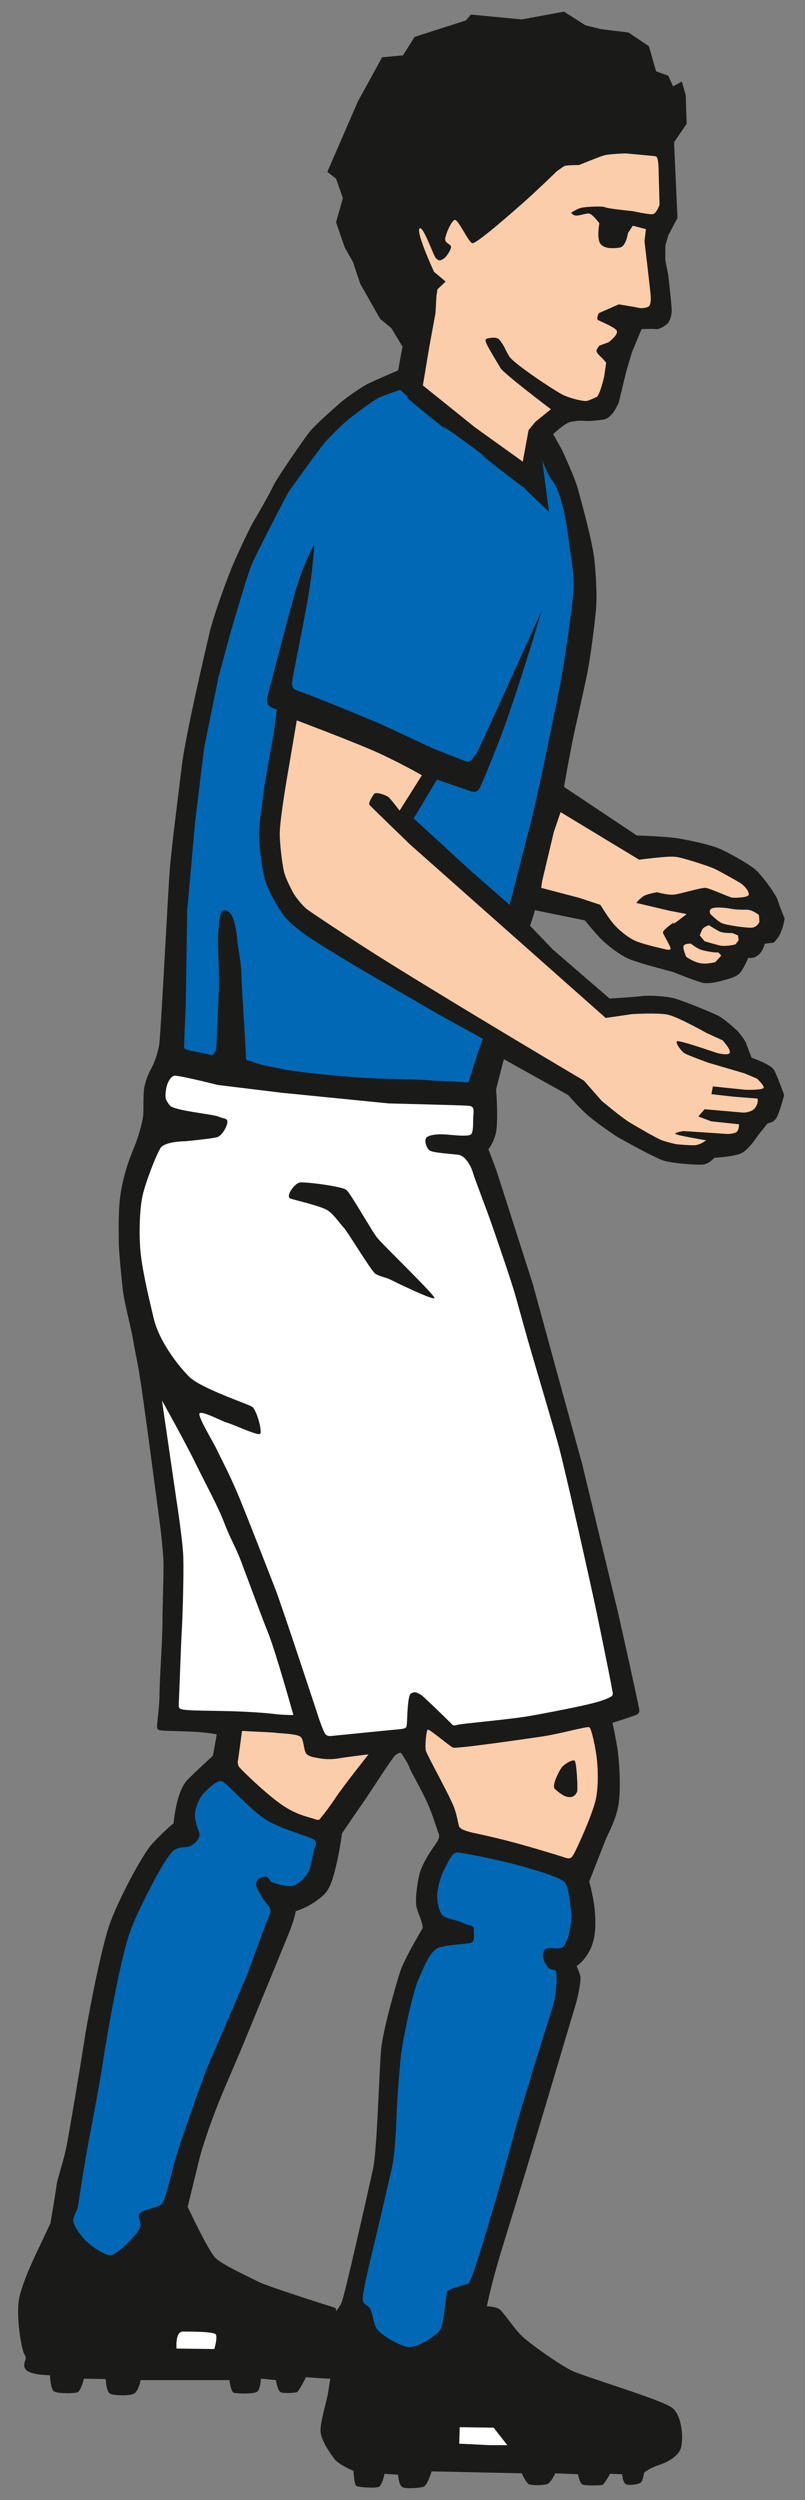 <?xml version="1.0" encoding="utf-8"?>
<!-- Generator: Adobe Illustrator 16.0.4, SVG Export Plug-In . SVG Version: 6.00 Build 0)  -->
<!DOCTYPE svg PUBLIC "-//W3C//DTD SVG 1.1//EN" "http://www.w3.org/Graphics/SVG/1.1/DTD/svg11.dtd">
<svg version="1.1" id="Ebene_1" xmlns:x="http://ns.adobe.com/Extensibility/1.0/" xmlns:i="http://ns.adobe.com/AdobeIllustrator/10.0/" xmlns:graph="http://ns.adobe.com/Graphs/1.0/"
	 xmlns="http://www.w3.org/2000/svg" xmlns:xlink="http://www.w3.org/1999/xlink" xmlns:a="http://ns.adobe.com/AdobeSVGViewerExtensions/3.0/"
	 x="0px" y="0px" width="16.6px" height="51.5px" viewBox="0 0 16.6 51.5" style="enable-background:new 0 0 16.6 51.5;"
	 xml:space="preserve">
<rect x="0" y="0" width="16.6" height="51.5" fill="#808080" stroke="none"/>
<style type="text/css">
<![CDATA[
	.st0{fill:#1A1A18;}
	.st1{fill-rule:evenodd;clip-rule:evenodd;fill:#1A1A18;}
	.st2{fill:#FBCDAA;}
	.st3{fill-rule:evenodd;clip-rule:evenodd;fill:#FBCDAA;}
	.st4{fill:#0068B4;}
	.st5{fill-rule:evenodd;clip-rule:evenodd;fill:#FFFFFF;}
	.st6{fill-rule:evenodd;clip-rule:evenodd;fill:#0068B4;}
]]>
</style>
<path class="st0" d="M15.96,22.04c-0.07-0.12-0.46-0.25-0.46-0.25s-0.09-0.22-0.11-0.29c-0.02-0.07-0.17-0.25-0.17-0.25
	s-0.25-0.24-0.4-0.32c-0.15-0.08-0.73-0.31-0.9-0.36c-0.17-0.05-0.54-0.07-0.69-0.05c-0.15,0.02-0.66,0.05-0.66,0.05l-1.17-1.01
	l-0.47-0.49l0.06-0.18l0.04-0.14l1.03,0.21c0,0,0.22,0.27,0.35,0.4c0.14,0.13,0.37,0.32,0.6,0.41c0.23,0.09,0.86,0.25,0.86,0.25
	s0.55,0.22,0.64,0.23c0.09,0.01,0.2,0,0.35-0.04s0.28-0.07,0.37-0.14c0.09-0.07,0.2-0.34,0.2-0.34s0.11,0.03,0.21-0.06
	c0.1-0.08,0.13-0.23,0.13-0.23l0.18-0.02c0,0,0.09-0.07,0.15-0.21c0.06-0.14,0.08-0.29,0.08-0.29s-0.11-0.26-0.14-0.37
	c-0.03-0.11-0.33-0.53-0.48-0.65s-0.54-0.34-0.73-0.42c-0.19-0.08-0.61-0.17-0.85-0.21c-0.25-0.04-0.85-0.06-0.85-0.06l-1.5-1
	c0,0,0.14-0.79,0.21-1.11c0.07-0.32,0.16-0.71,0.25-1.13s0.18-1.18,0.2-1.41s0.01-0.59-0.03-1s-0.27-1.21-0.34-1.48
	c-0.08-0.28-0.34-0.83-0.34-0.83l-0.17-0.3l-0.01,0c0,0,0.25-0.24,0.37-0.26s0.18-0.03,0.29-0.02c0.11,0.01,0.25-0.01,0.33-0.02
	s0.12-0.01,0.21-0.1c0.09-0.09,0.16-0.26,0.16-0.26l0.16-0.66l0.11-0.37l0.2-0.48c0,0,0.21-0.01,0.29,0s0.2-0.07,0.25-0.12
	s0.09-0.2,0.08-0.29c0-0.09-0.07-0.7-0.07-0.7l-0.06-0.31v-0.3l0.06-0.21l0.19-0.36l-0.07-1.56l0.26-0.38l-0.02-0.59l-0.08-0.28
	l-0.18,0.1l-0.1-0.22l-0.25-0.09l-0.15-0.52l-0.42-0.28L12.39,0.6l-0.32-0.08l-0.44-0.28L10.76,0.4L9.71,0.3l-0.1,0.12L8.55,0.76
	L8.31,1.14L7.88,1.18l-0.5,0.91L6.75,3.54l0.18,0.14l0.14,0.4l-0.14,0.5l0.18,0.52l0.17,0.3l0.15,0.45l0.41,0.72l0.23,0.19L8.3,7.14
	L8.21,7.63c0,0-0.54,0.23-0.65,0.29S7.12,8.2,6.99,8.32c-0.13,0.12-0.47,0.41-0.6,0.57S5.71,9.85,5.64,10s-0.33,0.61-0.41,0.74
	c-0.08,0.13-0.36,0.73-0.45,0.95c-0.09,0.22-0.37,0.96-0.47,1.39s-0.49,2.1-0.56,2.69s-0.21,1.65-0.25,2.16
	c-0.04,0.51-0.19,3.51-0.22,3.61c-0.02,0.1-0.07,0.29-0.13,0.41s-0.12,0.22-0.16,0.39C2.94,22.5,2.97,22.86,2.95,23
	c-0.02,0.14-0.08,0.38-0.19,0.65c-0.11,0.27-0.19,0.49-0.26,0.86c-0.07,0.36-0.05,0.9-0.05,1.13c0.01,0.23,0.05,0.63,0.08,0.91
	s0.17,0.78,0.22,1.08s0.1,0.48,0.14,0.78c0.05,0.3,0.2,1.42,0.2,1.42l0.22,1.66c0,0,0.05,0.42,0.06,0.66s-0.02,0.91-0.02,1.27
	s-0.06,1.19-0.06,1.45s-0.04,0.52-0.05,0.66c-0.01,0.11,0.02,0.11,0.12,0.12s0.45,0.01,0.73,0.03s0.38,0.05,0.38,0.05l-0.08,0.44
	c0,0-0.28,0.25-0.52,0.49c-0.24,0.24-0.29,0.9-0.29,0.9s-0.16,0.12-0.44,0.42c-0.2,0.21-0.73,1.21-0.89,1.69s-0.39,1.64-0.49,2.23
	c-0.09,0.6-0.3,1.83-0.37,2.22c-0.07,0.39-0.19,0.7-0.22,0.87c-0.02,0.17-0.13,0.81-0.13,0.81l-0.27,0.57c0,0-0.29,0.59-0.37,0.95
	c-0.08,0.36,0.04,1.1,0.11,1.19s-0.07,0.18,0.02,0.3s0.5,0.12,0.5,0.12s0.01,0.28,0.08,0.33c0.07,0.05,0.42,0.05,0.49,0.02
	S1.73,49,1.73,49l0.45,0.01c0,0,0.01,0.26,0.09,0.3c0.08,0.04,0.39,0.05,0.49,0s0.14-0.28,0.14-0.28h1.83c0,0,0.03,0.24,0.09,0.26
	s0.42,0.03,0.48-0.02c0.07-0.04,0.08-0.27,0.08-0.27l0.31,0.03c0,0,0.03,0.22,0.1,0.25s0.29,0.01,0.33,0s0.19-0.31,0.19-0.31
	S6.69,49,6.81,49c-0.02,0.14-0.04,0.26-0.05,0.32c-0.04,0.21-0.16,0.59-0.15,0.77c0.01,0.18,0.2,0.45,0.29,0.57
	C7,50.78,7.29,50.9,7.29,50.9s0.01,0.28,0.06,0.31s0.39,0.05,0.46,0.02s0.12-0.27,0.12-0.27l0.28,0.02c0,0,0.01,0.2,0.08,0.25
	c0.07,0.05,0.36,0.02,0.44,0s0.17-0.32,0.17-0.32l1.86,0.04c0,0,0.09,0.21,0.16,0.23s0.28,0.02,0.37-0.01
	c0.08-0.04,0.16-0.22,0.16-0.22l0.47,0.02c0,0,0.03,0.18,0.09,0.21c0.06,0.03,0.37,0.02,0.41,0.01c0.04-0.01,0.16-0.23,0.16-0.23
	l0.25,0.01c0,0,0.01,0.16,0.07,0.2s0.24,0.01,0.3-0.02s0.08-0.21,0.08-0.21s0.1-0.09,0.28-0.15c0.18-0.06,0.39-0.16,0.47-0.33
	c0.07-0.17,0.05-0.69-0.17-0.86c-0.22-0.17-1.82-0.64-2.08-0.77c-0.26-0.13-0.87-0.56-1.03-0.72c-0.16-0.16-0.37-0.48-0.45-0.54
	c-0.09-0.06-0.26-0.06-0.26-0.06s0.08-0.42,0.28-1.08c0.2-0.66,0.46-1.49,0.67-2.19c0.21-0.69,0.85-2.85,0.89-2.98
	c0.04-0.13,0.1-0.45,0.09-0.53c-0.01-0.08-0.08-0.23-0.08-0.23s0.14-0.08,0.26-0.3s0.14-0.47,0.12-0.77
	c-0.01-0.28-0.12-0.67-0.12-0.67s0.26-0.66,0.33-0.84c0.07-0.18,0.21-0.4,0.27-0.72c0.06-0.32,0.02-0.89-0.01-1.12
	c-0.03-0.23-0.11-0.59-0.11-0.59s0.38-0.12,0.48-0.16c0.09-0.03,0.08-0.1,0.06-0.17c-0.03-0.18-0.42-1.92-0.42-1.92l-0.75-3.1
	l-0.49-1.78l-0.52-1.9l-0.75-2.34l-0.17-0.45c0,0,0.06-0.04,0.14-0.27s0.02-0.96,0.02-0.96l0.16-0.62l1.33,0.74
	c0,0,0.13,0.16,0.34,0.36c0.21,0.2,0.67,0.5,0.67,0.5s0.76,0.43,0.96,0.49s0.67,0.09,0.8,0.08c0.13-0.01,0.24-0.14,0.24-0.14
	s0.42-0.02,0.57-0.1c0.15-0.08,0.33-0.36,0.33-0.36l0.2-0.25c0,0,0.12-0.01,0.18-0.11c0.06-0.09,0.16-0.47,0.16-0.47
	S16.03,22.16,15.96,22.04z M8.94,38.05c-0.15,0.21-0.22,0.36-0.27,0.49s-0.12,0.6-0.08,0.75s0.15,0.37,0.12,0.44
	c-0.04,0.07-0.38,0.63-0.47,0.92s-0.34,1.16-0.38,1.56c-0.04,0.4-0.08,2.07-0.17,2.48c-0.09,0.41-0.6,2.68-0.65,2.75
	C7,47.53,6.93,47.61,6.93,47.61s0.02-0.06-0.05-0.08c-0.07-0.02-1.37-0.43-1.56-0.53c-0.19-0.1-0.73-0.34-0.88-0.49
	c-0.15-0.15-0.57-1.05-0.57-1.05s0.16-0.65,0.23-0.94c0.07-0.29,0.22-0.73,0.39-1.16c0.17-0.43,0.3-0.7,0.56-1.33
	s0.82-1.99,0.92-2.24s0.13-0.42,0.13-0.42s0.21-0.06,0.42-0.21c0.19-0.14,0.28-0.2,0.39-0.64s0.14-0.75,0.14-0.75
	s0.36-0.53,0.46-0.67s0.57-0.88,0.64-0.94c0.08-0.06,0.12-0.07,0.14-0.02c0.03,0.05,0.12,0.17,0.16,0.29
	c0.02,0.06,0.21,0.38,0.35,0.68c0.13,0.29,0.21,0.57,0.23,0.62C9.08,37.84,9.06,37.88,8.94,38.05z"/>
<path id="skin-arm-l" class="st3" d="M11.42,17.14l-0.24,1.01l-0.02,0.14l0.8,0.21l0.42,0.14c0,0,0.18,0.29,0.27,0.39
	c0.09,0.11,0.3,0.29,0.47,0.36c0.17,0.07,0.62,0.17,0.62,0.17s0.03,0.01,0.08,0s-0.14-0.3-0.15-0.35c-0.01-0.05,0.28-0.26,0.22-0.19
	s0.27-0.19,0.27-0.19l-0.36-0.07l-0.68-0.16c0,0,0.09-0.11,0.17-0.15c0.08-0.04,0.26-0.07,0.26-0.07s0.21,0.06,0.34,0.05
	s0.57-0.15,0.66-0.14s0.46,0.18,0.54,0.2c0.08,0.01,0.34,0,0.35-0.06c0.01-0.07-0.09-0.19-0.19-0.25s-0.44-0.25-0.53-0.29
	s-0.65-0.23-0.8-0.24c-0.15-0.02-0.74,0.06-0.74,0.06l-1.62-0.98L11.42,17.14z"/>
<path id="player-jersey" class="st4" d="M11.59,10.38c-0.06-0.22-0.12-0.38-0.21-0.49c-0.08-0.1-0.2-0.41-0.2-0.41l0.14,1.06
	c0,0-0.72-0.67-0.49-0.48S9.7,9.21,9.97,9.39S8.92,8.6,9.17,8.82s-0.89-0.7-0.78-0.64S8.25,8.03,8.25,8.03S7.92,8.14,7.8,8.2
	S7.45,8.44,7.3,8.55C7.14,8.66,6.91,8.89,6.73,9.08c-0.17,0.19-0.79,1.07-0.79,1.07s-0.67,1.27-0.77,1.53
	c-0.1,0.26-0.41,1.33-0.41,1.33l-0.25,0.92L4.21,15.4l-0.19,1.56l-0.16,1.81l-0.03,1.94c0,0-0.03,0.65-0.03,0.77
	c0,0.12-0.03,0.11,0.08,0.15c0.08,0.03,0.37,0.07,0.46,0.1c0.09,0.03,0.1-0.13,0.11-0.07s0.04-0.8,0.06-1.2s-0.03-1.03-0.01-1.23
	c0.01-0.18,0.03-0.45,0.09-0.47s0.11-0.01,0.17,0.07c0.06,0.08,0.11,0.28,0.13,0.51c0.02,0.23,0.09,0.49,0.09,0.81
	c0.01,0.27,0.09,1.47,0.09,1.6s0.03,0.08,0.13,0.12c0.1,0.05,0.35,0.1,0.66,0.16s1.11,0.14,1.59,0.17s1.05,0.03,1.35,0.05
	c0.22,0.02,0.65,0.03,0.76,0.04s0.09,0.04,0.13-0.09c0.04-0.13,0.19-0.59,0.19-0.59l0.08-0.21l-0.91-0.5c0,0-1.52-0.88-1.72-1
	c-0.2-0.12-1-0.6-1.12-0.71c-0.16-0.13-0.29-0.21-0.44-0.45c-0.09-0.14-0.25-0.42-0.31-0.63c-0.06-0.21-0.11-0.66-0.12-0.88
	c-0.01-0.21,0.07-0.65,0.09-0.86c0.02-0.21,0.21-1.24,0.21-1.24l0.07-0.52c0,0-0.06,0-0.13-0.05s-0.09-0.09-0.07-0.19
	c0.12-0.47,0.5-1.93,0.62-2.32c0.15-0.46,0.33-0.8,0.33-0.8l0.02-0.04c0,0-0.01,0.35-0.1,0.93c-0.07,0.46-0.26,1.37-0.34,1.8
	c-0.04,0.24-0.01,0.25,0.13,0.3c0.43,0.15,1.69,0.68,1.69,0.68l1.05,0.49c0,0,0.6,0.24,0.71,0.28c0.11,0.04,0.21-0.23,0.18-0.12
	s1.37-2.99,1.37-2.99s-0.34,1.15-0.65,2.05c-0.23,0.69-0.58,1.5-0.62,1.59c-0.04,0.08-0.1,0.11-0.19,0.08
	c-0.09-0.03-0.7-0.24-0.7-0.24l-0.48,0.8l1.2,1.1l0.78,0.68c0,0,0.29-1.14,0.42-1.64c0.2-0.78,0.56-2.6,0.62-2.89
	s0.21-1.31,0.26-1.76c0.05-0.45-0.01-0.66-0.07-1.13S11.64,10.55,11.59,10.38z"/>
<path id="skin-arm-r" class="st3" d="M13.93,23.36c0.03,0.03,0.63,0.13,0.63,0.13s-0.11,0.09-0.22,0.1c-0.1,0.01-0.4-0.02-0.4-0.02
	s-0.18-0.04-0.29-0.08c-0.11-0.04-0.52-0.28-0.67-0.37c-0.15-0.09-0.57-0.44-0.57-0.44l-0.37-0.42c0,0-2.32-1.37-4.01-2.42
	c-0.85-0.53-1.68-1.09-1.7-1.11c-0.08-0.06-0.24-0.25-0.29-0.35s-0.14-0.26-0.18-0.41s-0.1-0.64-0.09-0.85
	c0.02-0.38,0.18-1.28,0.18-1.28l0.17-1c0,0,0.98,0.37,1.5,0.59s1.08,0.54,1.08,0.54L8.24,16.7c0,0-0.18-0.24-0.23-0.28
	s-0.26-0.12-0.3-0.06s-0.12,0.18-0.09,0.22s0.84,0.82,0.84,0.82l4.03,3.57l0.55-0.08c0,0,0.51-0.03,0.72,0.01
	c0.21,0.04,0.81,0.38,0.81,0.38l0.33,0.15c0,0,0.16,0.17,0.15,0.25s-0.27,0.01-0.27,0.01s-0.78-0.27-0.82-0.24s0.09,0.21,0.16,0.25
	c0.07,0.04,0.48,0.19,0.48,0.19l0.75,0.22l0.26,0.11c0,0,0.13,0.12,0.14,0.18c0.01,0.06-0.37,0.05-0.37,0.05l-0.68-0.07l-0.03,0.16
	l0.44,0.05l0.51,0.04c0,0,0.03,0.07-0.04,0.18s-0.25,0.11-0.25,0.11l-0.8-0.07L14.4,23l0.27,0.1l0.57,0.06c0,0,0,0.1-0.04,0.15
	c-0.05,0.05-0.2,0.05-0.2,0.05l-0.44-0.03l-0.47-0.03C14.09,23.3,13.9,23.33,13.93,23.36z"/>
<path id="skin-leg-l" class="st3" d="M7.6,36.14c0,0-0.55,0.69-0.69,0.91c-0.1,0.15-0.22,0.31-0.29,0.39
	c-0.03,0.04-0.03,0.07-0.14,0.03c-0.11-0.04-0.38-0.08-0.71-0.32S5,36.48,4.94,36.41s-0.03-0.16-0.03-0.16s0.06-0.43,0.07-0.51
	c0.01-0.08-0.01-0.09,0.08-0.08s0.54,0.02,0.66,0.04c0.12,0.01,0.41,0.02,0.48,0.08s0.06,0.29,0.12,0.35s0.15,0.07,0.26,0.09
	s0.25,0.03,0.42,0S7.6,36.14,7.6,36.14z"/>
<path id="player-sock-l" class="st4" d="M6.02,38.85c-0.13,0.03-0.43-0.08-0.43-0.08s-0.07-0.14-0.15-0.11
	c-0.08,0.02-0.15,0.06-0.16,0.14s0.13,0.31,0.24,0.44s0.04,0.2-0.01,0.32s-0.43,1.16-0.43,1.16L4.27,42.6c0,0-0.57,1.53-0.69,2.01
	c-0.06,0.24-0.18,0.73-0.25,0.8s-0.38,0.1-0.45,0.19c-0.07,0.09,0.07,0.17,0,0.31c-0.07,0.14-0.49,0.57-0.62,0.55
	c-0.13-0.02-0.37-0.18-0.5-0.31c-0.13-0.13-0.24-0.31-0.25-0.39C1.5,45.67,1.6,45.5,1.6,45.5s0.12-0.8,0.21-1.29
	s0.24-1.25,0.31-1.72s0.25-1.47,0.36-1.94s0.16-0.72,0.39-1.2s0.59-1.18,0.74-1.25c0.15-0.07,0.16-0.03,0.28-0.06
	c0.12-0.04,0.25-0.17,0.22-0.28c-0.04-0.11-0.1-0.28-0.09-0.39c0.01-0.11,0.07-0.32,0.19-0.44s0.27-0.26,0.36-0.24
	s0.62,0.62,0.92,0.8c0.24,0.15,0.7,0.29,0.91,0.37c0.05,0.02,0.15,0.05,0.1,0.18c-0.07,0.2-0.08,0.45-0.17,0.57
	S6.15,38.82,6.02,38.85z"/>
<path class="st5" d="M3.64,48.38c0,0-0.03-0.35,0.13-0.35s0.65,0,0.68,0.06c0.04,0.06-0.03,0.3-0.03,0.3L3.64,48.38L3.64,48.38z"/>
<polygon class="st5" points="9.47,50.34 9.48,50 10.18,50.01 10.46,50.37 10.1,50.37 "/>
<path id="player-sock-r" class="st6" d="M7.79,48c-0.1-0.11-0.1-0.39-0.18-0.47s-0.13-0.06-0.13-0.18
	c-0.01-0.13,0.24-1.14,0.24-1.14s0.29-1.23,0.36-1.55c0.07-0.31,0.09-0.89,0.1-1.14c0.01-0.25,0.05-0.84,0.09-1.19
	c0.04-0.35,0.24-1.29,0.36-1.56c0.12-0.26,0.24-0.61,0.45-0.66c0.2-0.05,0.46-0.06,0.6-0.08c0.14-0.02,0.08-0.18,0.09-0.28
	c0.01-0.1-0.09-0.07-0.23-0.14c-0.15-0.07-0.35-0.08-0.42-0.16C9.05,39.38,9,39.13,9.02,38.98c0.02-0.15,0.06-0.32,0.15-0.49
	s0.16-0.34,0.27-0.33c0.11,0.01,0.73,0.13,1.08,0.22c0.35,0.09,1.07,0.29,1.14,0.41s0.1,0.45,0.12,0.6
	c0.03,0.15-0.07,0.68-0.19,0.73s-0.31-0.04-0.37,0.06c-0.05,0.11-0.03,0.18,0.06,0.32c0.09,0.13,0.17,0.03,0.19,0.13
	c0.02,0.1,0,0.45-0.06,0.67c-0.07,0.21-0.68,2.16-0.81,2.66c-0.13,0.5-0.84,3.03-0.94,3.08c-0.1,0.04-0.42,0.11-0.44,0.17
	s-0.07,0.66-0.14,0.78c-0.07,0.12-0.48,0.38-0.66,0.36C8.25,48.33,7.89,48.12,7.79,48z"/>
<path id="skin-leg-r" class="st3" d="M9.46,37.6c-0.02-0.08-0.04-0.2-0.08-0.32c-0.05-0.19-0.58-1.13-0.6-1.22s0.01-0.41,0.04-0.43
	S9.27,35.97,9.34,36s1.51-0.18,1.85-0.23s0.91-0.21,0.96-0.19s0.13,0.44,0.15,0.59c0.02,0.15,0.05,0.51,0,0.82
	c-0.04,0.31-0.41,1.1-0.46,1.19s-0.07,0.12-0.18,0.09c-0.11-0.04-0.74-0.23-1.12-0.33c-0.31-0.08-0.57-0.14-0.81-0.19
	C9.53,37.7,9.47,37.66,9.46,37.6z"/>
<path class="st1" d="M11.43,36.84c-0.04-0.1,0.12-0.41,0.18-0.46c0.05-0.05,0.2-0.14,0.24-0.11s0.07,0.59,0.05,0.64
	s-0.07,0.12-0.17,0.11C11.61,37.02,11.43,36.84,11.43,36.84S11.46,36.94,11.43,36.84z"/>
<path id="player-shorts-r" class="st5" d="M4.12,29.11c-0.07,0.03,0.27,0.58,0.35,0.75s0.27,0.52,0.46,0.98
	c0.19,0.46,0.61,1.54,0.75,1.9s0.91,2.7,0.91,2.7s0.07,0.2,0.11,0.27s0.14,0.05,0.14,0.05s1.29-0.13,1.42-0.14
	c0.12-0.02,0.12-0.02,0.13-0.11s0.01-0.57,0.08-0.62s0.13-0.03,0.22,0.03c0.07,0.05,0.53,0.5,0.59,0.56
	c0.06,0.06,0.05,0.08,0.16,0.05s1.13-0.11,1.59-0.2c1.08-0.2,1.33-0.27,1.49-0.34s0.12-0.06,0.08-0.31
	c-0.02-0.11-0.21-1.05-0.3-1.48s-0.65-2.95-0.79-3.45s-0.44-1.51-0.54-1.85s-0.23-0.81-0.33-1.17s-0.38-1.16-0.49-1.48
	s-0.36-0.96-0.4-1.1s-0.16-0.34-0.29-0.36s-0.53-0.04-0.6-0.09s-0.13-0.23-0.05-0.28s0.24-0.06,0.38-0.05s0.46,0.05,0.52,0
	s0.04-0.26,0.05-0.38s0.02-0.2-0.09-0.21s-0.54-0.02-0.54-0.02l-1.12-0.03L5.8,22.51l-1.31-0.16c0,0-0.83-0.21-0.9-0.19
	s-0.15,0.14-0.17,0.31s0,0.19,0.08,0.3c0.08,0.11,0.88,0.18,1,0.23c0.11,0.05,0.19,0.03,0.19,0.11s-0.11,0.3-0.23,0.32
	c-0.12,0.03-0.64,0.08-0.64,0.08s-0.42,0-0.51,0.14S3,24.36,2.94,24.63s-0.08,0.8-0.04,1.18s0.16,0.89,0.27,1.35s0.49,0.96,0.73,1.2
	s1.21,0.56,1.3,0.62c0.09,0.06,0.22,0.52,0.16,0.56c-0.07,0.03-0.53-0.19-0.67-0.23C4.56,29.27,4.19,29.07,4.12,29.11z"/>
<path id="player-shorts-l" class="st5" d="M3.34,28.85l0.3,2.06c0,0,0.13,0.83,0.14,1.17s-0.01,1.13-0.03,1.48s-0.05,1.27-0.06,1.46
	c-0.01,0.18-0.01,0.18,0.11,0.2s0.53,0.02,0.94,0.03s0.78,0.04,0.94,0.06c0.16,0.02,0.37,0.02,0.37,0.02s-0.36-1.29-0.52-1.69
	s-0.45-1.19-0.56-1.48s-0.22-0.46-0.35-0.8s-0.37-0.77-0.59-1.22S3.34,28.85,3.34,28.85z"/>
<path class="st1" d="M7.09,25.29c-0.07-0.07-0.19-0.25-0.31-0.34c-0.12-0.1-0.68-0.22-0.79-0.26c-0.11-0.04,0.08-0.31,0.19-0.33
	s0.87,0.08,0.96,0.15s0.52,0.84,0.64,0.99c0.12,0.15,1.19,1.18,1.18,1.24s-0.83-0.34-0.91-0.38c-0.07-0.04-0.21-0.06-0.31-0.12
	C7.64,26.16,7.16,25.36,7.09,25.29z"/>
<path id="skin-arm-l-3" class="st2" d="M15.51,19.11c-0.09,0.01-0.55-0.05-0.64-0.1s-0.22-0.18-0.22-0.18s-0.05-0.09,0.04-0.12
	s0.27-0.01,0.38,0.01c0.11,0.02,0.21,0.02,0.33,0.02s0.25,0.11,0.25,0.11l0.01,0.13C15.67,18.99,15.61,19.1,15.51,19.11z"/>
<path id="skin-arm-l-2" class="st2" d="M14.86,19.48c-0.1-0.02-0.33-0.09-0.33-0.09l-0.1-0.12c0,0,0.02-0.06,0.05-0.12
	s0.14-0.09,0.14-0.09s0.11,0.07,0.2,0.12s0.28,0.04,0.28,0.04l0.12,0.05l0.01,0.1l-0.06,0.08C15.17,19.46,14.96,19.5,14.86,19.48z"
	/>
<path id="skin-arm-l-1" class="st2" d="M14.74,19.62c0,0-0.17-0.02-0.27-0.05s-0.22-0.13-0.22-0.13s-0.12-0.01-0.15,0.04
	c-0.03,0.05,0.05,0.23,0.05,0.23s0.14,0.1,0.28,0.13c0.14,0.03,0.32-0.02,0.32-0.02s0.11-0.12,0.12-0.13c0-0.02-0.06-0.07-0.06-0.07
	H14.74z"/>
<path id="skin-face" class="st2" d="M13.58,3.46c0,0,0-0.23-0.06-0.24c-0.06-0.01-0.62-0.06-0.62-0.06s-0.33,0.01-0.44,0.04
	s-0.52,0.2-0.52,0.2s-0.26,0-0.3,0.02s-0.16,0.11-0.16,0.11s-0.38,0.37-0.65,0.61S9.82,5.03,9.74,5.01S9.45,4.52,9.38,4.53
	s-0.2,0.31-0.2,0.4c0,0.09,0.13,0.1,0.12,0.16C9.3,5.14,9.21,5.3,9.13,5.34c-0.08,0.05-0.1,0.01-0.14-0.02
	C8.95,5.3,8.72,4.62,8.65,4.71s0.3,0.89,0.3,0.89l0.24,0.2L9.02,5.96L9,6.1L8.98,6.45L8.85,7.16L8.72,7.94L9.79,8.8l0.99,0.71
	l0.12-0.65l0.14-0.17l0.32-0.26c0,0-0.97-0.73-1.04-0.85s-0.14-0.23-0.19-0.32S9.97,7,10.03,6.98S10.24,6.93,10.3,7
	c0.11,0.14,0.11,0.19,0.2,0.34s0.94,0.71,1.1,0.79c0.16,0.08,0.43,0.14,0.5,0.13c0.08-0.02,0.12-0.05,0.2-0.08
	c0.07-0.03,0.16-0.43,0.16-0.43l0.04-0.28l-0.08-0.09c0,0-0.13-0.11-0.12-0.16c0.01-0.04,0.06-0.1,0.06-0.1l0.19-0.07
	c0,0,0.23-0.17,0.16-0.25s-0.34-0.18-0.38-0.21s0.02-0.14,0.02-0.14l0.41-0.18c0,0,0.32,0.05,0.4,0.07c0.08,0.02,0.18,0,0.22-0.03
	s0.04-0.13,0.04-0.19c0-0.06-0.13-1.15-0.13-1.15l0.03-0.25l-0.27-0.07L12.95,4.8c0,0-0.04,0.28-0.17,0.3s-0.32,0.03-0.4-0.08
	S12.36,4.6,12.36,4.6s-0.14-0.19-0.21-0.2s-0.21,0.05-0.28,0.04s-0.09-0.06-0.09-0.06s0.12-0.08,0.21-0.1
	c0.09-0.02,0.43-0.04,0.49-0.01s0.57,0.08,0.57,0.08s0.36,0.08,0.42,0.06c0.07-0.02,0.13-0.19,0.13-0.19L13.58,3.46z"/>
<path id="hair" class="st0" d="M8.31,6.47l0.12,0.2L8.5,6.69L8.59,6.2L8.5,5.94l0.16-0.16L8.42,5.24c0,0-0.15-0.52-0.12-0.71
	c0.03-0.19,0.4-0.18,0.62,0c0.03-0.03,0.23-0.4,0.36-0.4c0.24,0,0.39,0.43,0.49,0.43c0.1,0,0.95-0.77,0.95-0.77l0.7-0.64l0.4-0.04
	l0.48-0.19l0.42-0.06l0.46,0.03l0.31,0.04l0.37-0.44l-0.01-0.37l-0.13,0.06l-0.15-0.35l-0.32-0.12l-0.14-0.47l-0.38-0.25l-0.5-0.05
	l-0.29-0.07l-0.4-0.25l-0.79,0.14L9.87,0.66L9.78,0.77L8.75,1.08L8.47,1.46L8.07,1.5L7.66,2.23L7.08,3.45l0.16,0.12L7.4,4.06
	L7.27,4.51l0.17,0.47L7.6,5.25l0.13,0.41L8.1,6.3L8.31,6.47z"/>
</svg>
